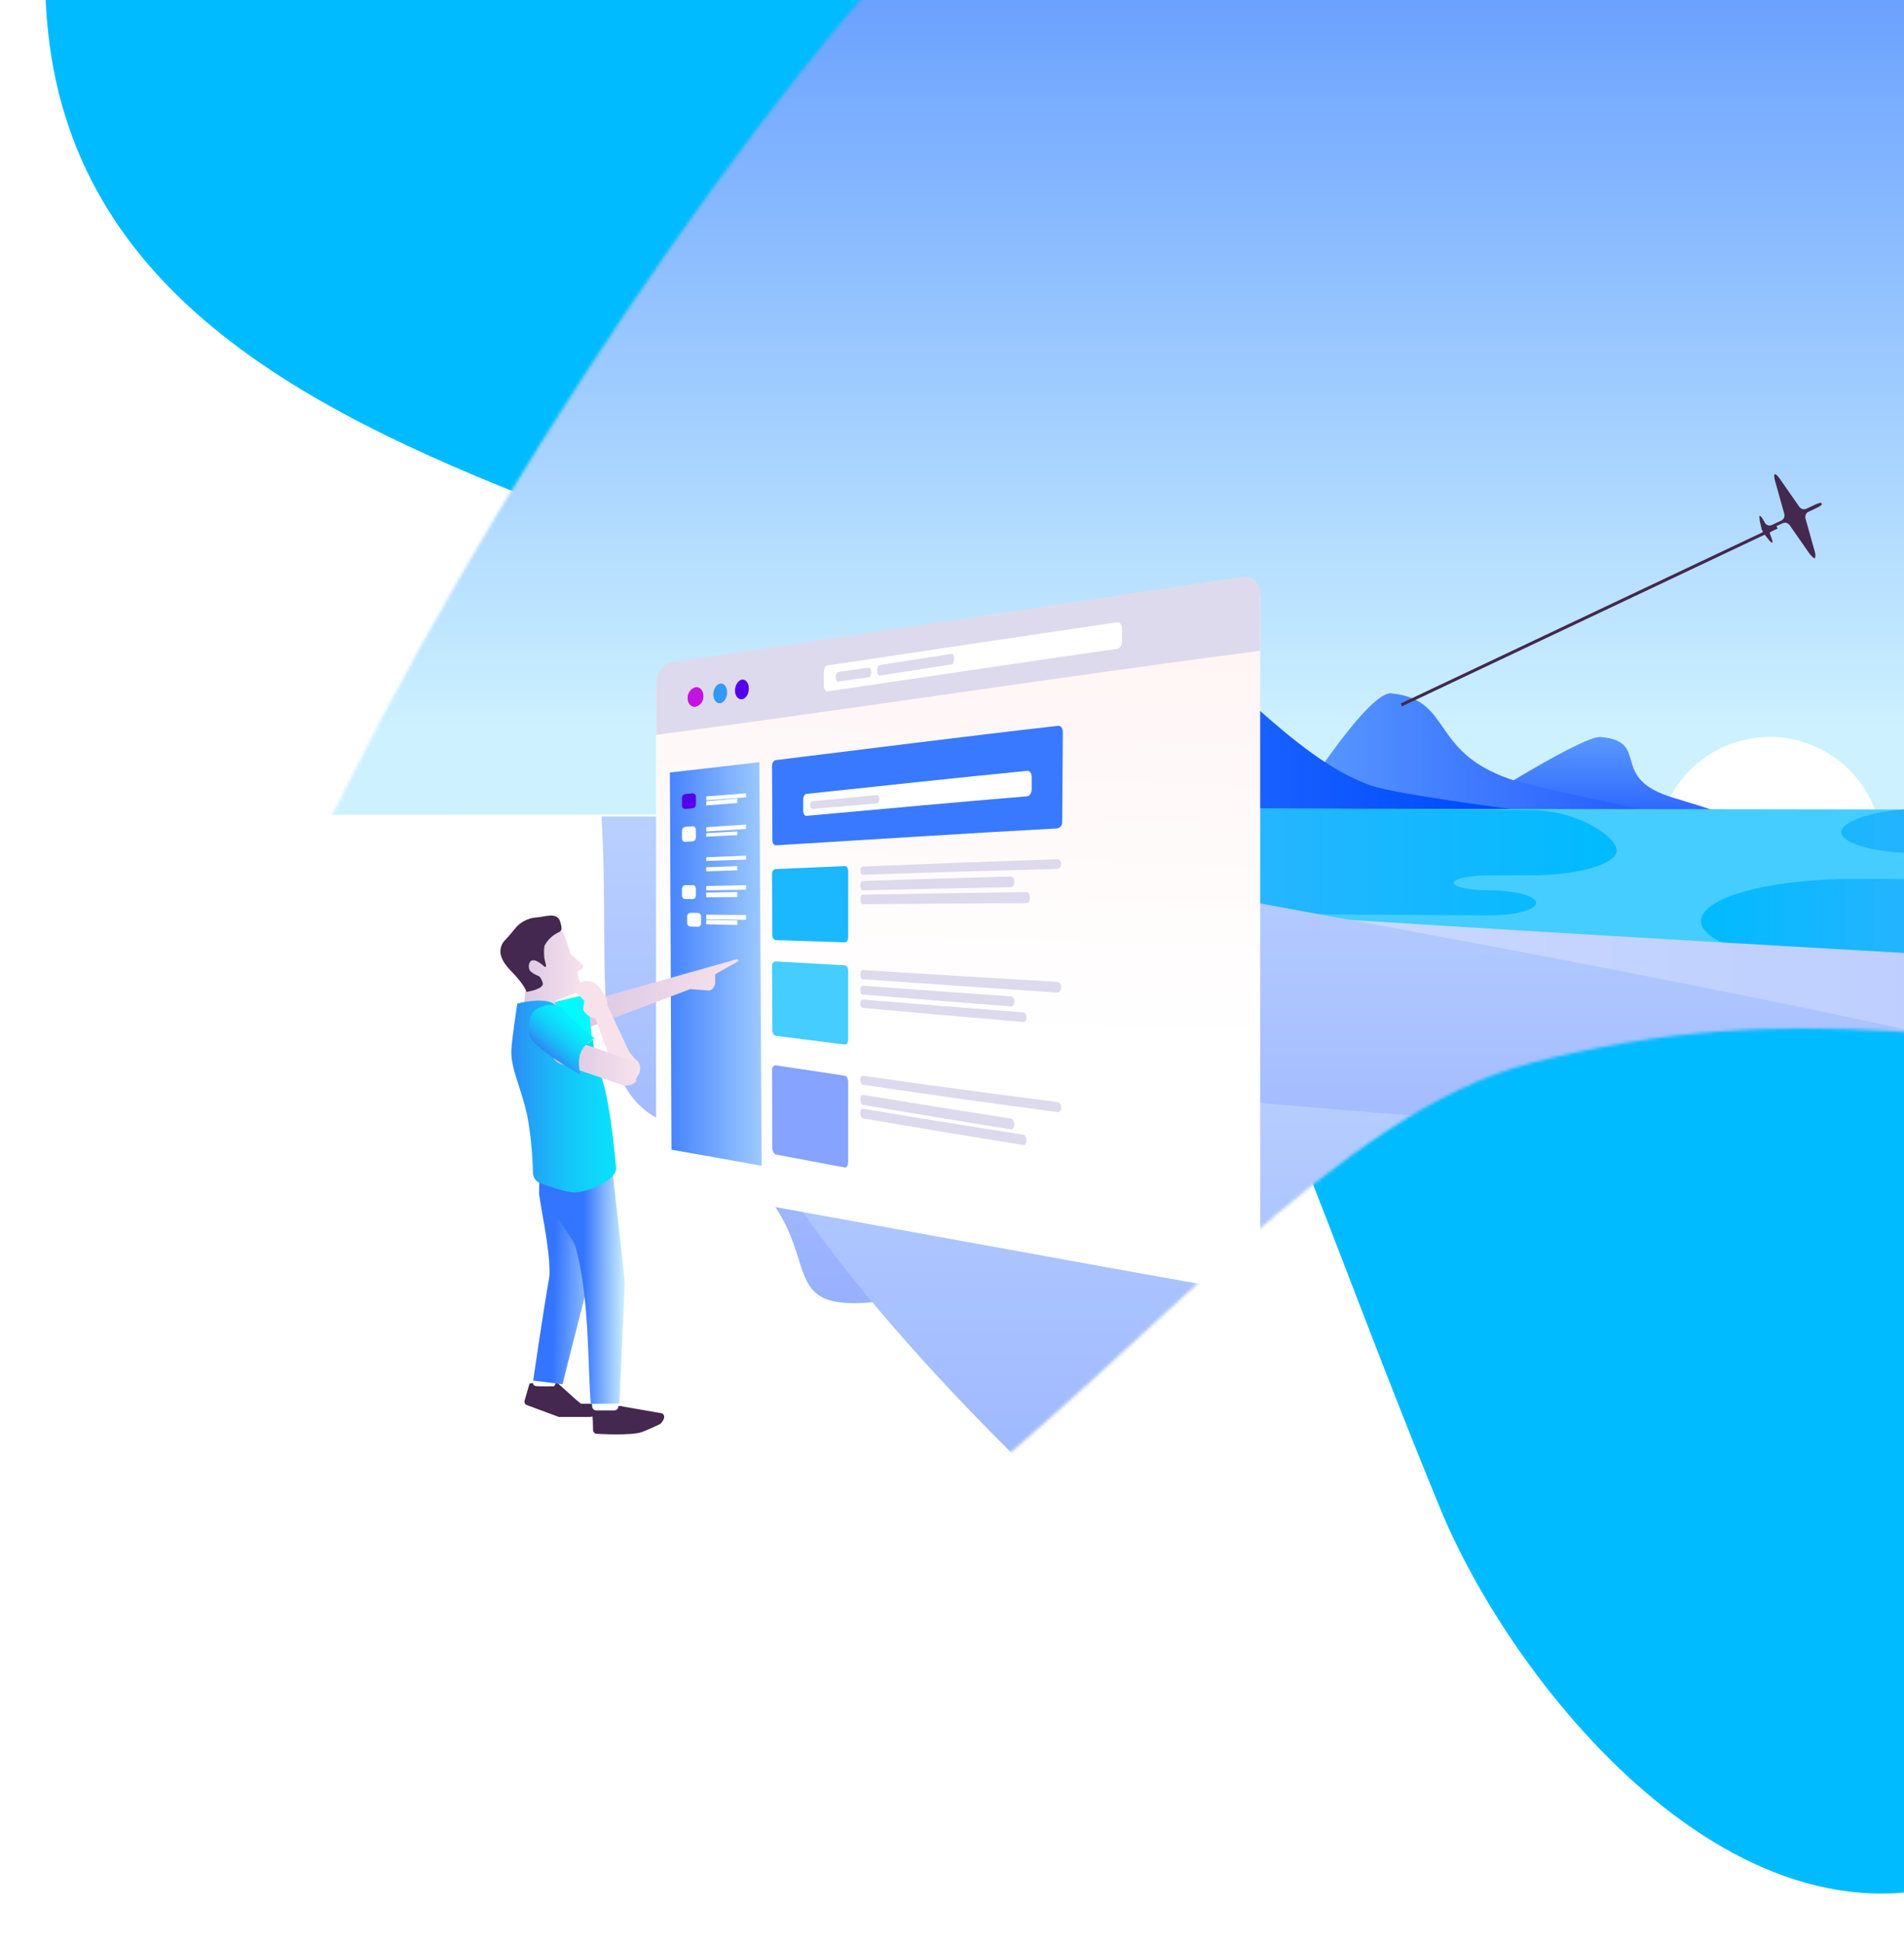 <?xml version="1.0" encoding="UTF-8"?>
<svg width="624px" height="637px" viewBox="0 0 624 637" version="1.1" xmlns="http://www.w3.org/2000/svg" xmlns:xlink="http://www.w3.org/1999/xlink">
    <!-- Generator: Sketch 51 (57462) - http://www.bohemiancoding.com/sketch -->
    <title>Slice 1</title>
    <desc>Created with Sketch.</desc>
    <defs>
        <path d="M825.689,270.971 C738.389,209.234 626.824,175.589 544.276,229.394 C476.884,273.321 444.384,290.814 372.1,335.39 C280.467,391.897 8.068,813.442 101.449,893.57 C283.906,1050.134 405.039,773.923 531.805,741.338 C618.137,719.148 673.636,734.626 801.422,744.979 C865.657,750.183 986.519,724.837 988.814,635.487 C991.884,515.992 916.223,334.994 825.689,270.971 Z" id="path-1"></path>
        <linearGradient x1="50%" y1="0%" x2="50%" y2="98.173%" id="linearGradient-3">
            <stop stop-color="#004BFF" offset="0%"></stop>
            <stop stop-color="#CDF1FF" offset="96.852%"></stop>
            <stop stop-color="#CDF1FF" offset="100%"></stop>
        </linearGradient>
        <linearGradient x1="50.001%" y1="9.21%" x2="50.001%" y2="97.78%" id="linearGradient-4">
            <stop stop-color="#5695FF" offset="0%"></stop>
            <stop stop-color="#2A62FF" offset="100%"></stop>
        </linearGradient>
        <linearGradient x1="9.27%" y1="97.78%" x2="86.78%" y2="97.78%" id="linearGradient-5">
            <stop stop-color="#5695FF" offset="0%"></stop>
            <stop stop-color="#2A62FF" offset="100%"></stop>
        </linearGradient>
        <linearGradient x1="5.716%" y1="53.495%" x2="94.286%" y2="53.495%" id="linearGradient-6">
            <stop stop-color="#5695FF" offset="0%"></stop>
            <stop stop-color="#004BFF" offset="100%"></stop>
        </linearGradient>
        <linearGradient x1="100%" y1="49.984%" x2="-60.813%" y2="49.984%" id="linearGradient-7">
            <stop stop-color="#00BBFF" offset="0%"></stop>
            <stop stop-color="#84A8FF" offset="100%"></stop>
        </linearGradient>
        <linearGradient x1="4.20719553e-14%" y1="49.984%" x2="100%" y2="49.984%" id="linearGradient-8">
            <stop stop-color="#00BBFF" offset="0%"></stop>
            <stop stop-color="#7DA3FF" offset="100%"></stop>
        </linearGradient>
        <linearGradient x1="100%" y1="50%" x2="0%" y2="50%" id="linearGradient-9">
            <stop stop-color="#B5C6FF" offset="0%"></stop>
            <stop stop-color="#D1E0FF" offset="100%"></stop>
        </linearGradient>
        <linearGradient x1="50%" y1="100%" x2="50%" y2="-0%" id="linearGradient-10">
            <stop stop-color="#91AAFF" offset="0%"></stop>
            <stop stop-color="#BAD1FF" offset="100%"></stop>
        </linearGradient>
        <linearGradient x1="50%" y1="100%" x2="50%" y2="-0%" id="linearGradient-11">
            <stop stop-color="#7493FF" offset="0%"></stop>
            <stop stop-color="#BAD1FF" offset="100%"></stop>
        </linearGradient>
        <linearGradient x1="21%" y1="-1%" x2="9%" y2="17%" id="linearGradient-12">
            <stop stop-color="#C412E1" offset="0%"></stop>
            <stop stop-color="#BB11E2" offset="15%"></stop>
            <stop stop-color="#A10CE4" offset="41%"></stop>
            <stop stop-color="#7806E7" offset="74%"></stop>
            <stop stop-color="#5300EA" offset="99%"></stop>
        </linearGradient>
        <filter x="-19.4%" y="-13.0%" width="138.9%" height="133.2%" filterUnits="objectBoundingBox" id="filter-13">
            <feOffset dx="0" dy="8" in="SourceAlpha" result="shadowOffsetOuter1"></feOffset>
            <feGaussianBlur stdDeviation="11.5" in="shadowOffsetOuter1" result="shadowBlurOuter1"></feGaussianBlur>
            <feColorMatrix values="0 0 0 0 0   0 0 0 0 0   0 0 0 0 0  0 0 0 0.041 0" type="matrix" in="shadowBlurOuter1" result="shadowMatrixOuter1"></feColorMatrix>
            <feMerge>
                <feMergeNode in="shadowMatrixOuter1"></feMergeNode>
                <feMergeNode in="SourceGraphic"></feMergeNode>
            </feMerge>
        </filter>
        <linearGradient x1="48.384%" y1="107.464%" x2="52.125%" y2="-10.712%" id="linearGradient-14">
            <stop stop-color="#FFFFFF" offset="37%"></stop>
            <stop stop-color="#FFF6F6" offset="81%"></stop>
            <stop stop-color="#FFF1F1" offset="96%"></stop>
        </linearGradient>
        <linearGradient x1="-0.036%" y1="50.008%" x2="100%" y2="50.008%" id="linearGradient-15">
            <stop stop-color="#4684FF" offset="0%"></stop>
            <stop stop-color="#9DC9FF" offset="100%"></stop>
        </linearGradient>
        <linearGradient x1="27.95%" y1="44.631%" x2="100%" y2="50%" id="linearGradient-16">
            <stop stop-color="#3475FF" offset="0%"></stop>
            <stop stop-color="#CDF0FF" offset="100%"></stop>
        </linearGradient>
        <linearGradient x1="0.078%" y1="49.973%" x2="100.05%" y2="49.973%" id="linearGradient-17">
            <stop stop-color="#D6C3E2" offset="0%"></stop>
            <stop stop-color="#F7E2EC" offset="100%"></stop>
        </linearGradient>
        <linearGradient x1="50%" y1="50%" x2="100%" y2="50%" id="linearGradient-18">
            <stop stop-color="#3475FF" offset="0%"></stop>
            <stop stop-color="#CDF0FF" offset="100%"></stop>
        </linearGradient>
        <linearGradient x1="-0.013%" y1="50.102%" x2="100.184%" y2="50.102%" id="linearGradient-19">
            <stop stop-color="#D6C3E2" offset="0%"></stop>
            <stop stop-color="#F7E2EC" offset="100%"></stop>
        </linearGradient>
        <linearGradient x1="0.06%" y1="49.988%" x2="208.433%" y2="49.988%" id="linearGradient-20">
            <stop stop-color="#2D8AF4" offset="0%"></stop>
            <stop stop-color="#21A7F7" offset="11%"></stop>
            <stop stop-color="#15C5F9" offset="26%"></stop>
            <stop stop-color="#0CDCFB" offset="42%"></stop>
            <stop stop-color="#05EDFD" offset="58%"></stop>
            <stop stop-color="#01F7FE" offset="77%"></stop>
            <stop stop-color="#00FAFE" offset="100%"></stop>
        </linearGradient>
        <linearGradient x1="0%" y1="50%" x2="99.896%" y2="50%" id="linearGradient-21">
            <stop stop-color="#D6C3E2" offset="0%"></stop>
            <stop stop-color="#F7E2EC" offset="100%"></stop>
        </linearGradient>
        <linearGradient x1="29.673%" y1="70.607%" x2="90.204%" y2="-2.002%" id="linearGradient-22">
            <stop stop-color="#2D8AF4" offset="0%"></stop>
            <stop stop-color="#21A7F7" offset="11%"></stop>
            <stop stop-color="#15C5F9" offset="26%"></stop>
            <stop stop-color="#0CDCFB" offset="42%"></stop>
            <stop stop-color="#05EDFD" offset="58%"></stop>
            <stop stop-color="#01F7FE" offset="77%"></stop>
            <stop stop-color="#00FAFE" offset="100%"></stop>
        </linearGradient>
    </defs>
    <g id="Page-1" stroke="none" stroke-width="1" fill="none" fill-rule="evenodd">
        <g id="Group" transform="translate(-30, -393)">
            <g id="Group-15-Copy">
                <mask id="mask-2" fill="white">
                    <use xlink:href="#path-1"></use>
                </mask>
                <use id="Fill-1" fill="#00BBFF" opacity="0.077" transform="translate(535.567, 571.88) rotate(63) translate(-535.567, -571.88) " xlink:href="#path-1"></use>
                <g id="Group-15" mask="url(#mask-2)">
                    <g transform="translate(38.53, 135.511)">
                        <path d="M737.848,1.022 C682.586,-10.072 385.899,209.443 318.028,209.443 C250.157,209.443 82.9,184.301 32.465,209.443 C-39.975,245.629 33.84,459.859 32.465,524.533 C183.221,524.175 740.502,524.619 790.577,524.533 C765.96,481.4 863.902,26.318 737.848,1.022 Z" id="Shape" fill="url(#linearGradient-3)" fill-rule="nonzero"></path>
                        <ellipse id="Oval" fill="#FFFFFF" fill-rule="nonzero" cx="571.473" cy="535.781" rx="36.859" ry="36.809"></ellipse>
                        <path d="M465.965,526.578 C465.965,526.578 509.435,498.371 516.112,498.981 C532.787,500.506 518.166,512.534 540.081,518.938 C546.775,520.903 564.255,526.578 564.255,526.578 L465.965,526.578 Z" id="Shape" fill="url(#linearGradient-4)" fill-rule="nonzero"></path>
                        <path d="M414.773,523.511 C414.773,523.511 439.435,483.804 447.506,484.67 C467.658,486.827 459.881,503.657 486.392,512.794 C494.481,515.58 533.539,523.511 533.539,523.511 L414.773,523.511 Z" id="Shape" fill="url(#linearGradient-5)" fill-rule="nonzero"></path>
                        <path d="M358.724,525.556 C209.419,525.556 352.106,460.174 361.268,461.15 C384.147,463.592 410.842,504.575 440.924,514.914 C450.103,518.063 493.609,523.468 493.609,523.468 L358.724,525.556 Z" id="Shape" fill="url(#linearGradient-6)" fill-rule="nonzero"></path>
                        <path d="M780.168,522.87 C742.648,523.092 321.984,521.909 209.029,522.87 C209.029,523.35 209.029,526.796 209.029,527.276 C387.789,539.845 534.058,679.316 797.744,622.389 C794.877,560.884 791.874,572.886 780.168,522.87 Z" id="Shape" fill="#45CDFF" fill-rule="nonzero"></path>
                        <path d="M492.919,522.93 C508.597,522.93 521.304,531.677 521.304,536.174 C521.304,540.67 508.597,544.305 492.919,544.305 L479.734,544.305 C473.176,544.305 467.864,545.407 467.864,546.768 C467.864,548.129 473.176,549.232 479.734,549.232 C488,549.232 494.917,551.075 494.917,553.332 C494.917,555.589 488.086,557.432 479.546,557.432 L268.413,556.23 L274.117,521.466 L492.919,522.93 Z" id="Shape" fill="url(#linearGradient-7)" fill-rule="nonzero"></path>
                        <path d="M598.266,573.113 C571.035,573.113 548.948,566.94 548.948,559.308 C548.948,551.676 571.035,545.503 598.266,545.503 L621.178,545.503 C632.566,545.503 641.821,543.637 641.821,541.331 C641.821,539.024 632.583,537.158 621.178,537.158 L621.522,537.158 C606.832,537.158 594.928,534.038 594.928,530.188 C594.928,526.338 606.832,522.488 621.522,522.488 L781.362,522.488 L771.437,575.657 L598.266,573.113 Z" id="Shape" fill="url(#linearGradient-8)" fill-rule="nonzero"></path>
                        <path d="M790.418,638.579 C790.024,633.992 762.725,584.003 761.969,579.432 C726.223,574.572 473.357,563.486 263.293,547.028 C342.271,591.866 431.344,591.371 504.862,665.799 C553.691,653.707 590.708,673.969 616.719,663.582 C704.127,628.466 794.882,689.728 790.418,638.579 Z" id="Shape" fill="url(#linearGradient-9)" fill-rule="nonzero"></path>
                        <path d="M586.283,440.388 C586.483,439.751 586.483,439.067 586.283,438.431 L583.175,427.358 C582.957,426.553 583.294,425.699 584.005,425.26 L586.812,423.938 C587.455,423.646 588.05,423.26 588.578,422.792 L588.437,422.492 L588.295,422.21 C587.588,422.329 586.904,422.555 586.265,422.88 L583.458,424.202 C582.656,424.548 581.722,424.3 581.198,423.603 L574.613,414.153 C574.136,413.465 573.465,412.866 573.147,412.831 C572.829,412.795 572.918,414.029 573.147,414.84 L576.254,425.913 C576.466,426.763 576.064,427.646 575.283,428.046 L572.017,429.58 C571.207,429.871 570.304,429.536 569.881,428.786 L569.334,427.834 C569.075,427.291 568.694,426.815 568.221,426.442 C568.027,426.442 568.098,427.411 568.221,428.205 L568.504,429.527 C568.68,430.356 568.839,431.061 568.875,431.114 C568.944,431.193 569.028,431.259 569.122,431.308 C569.158,431.361 569.158,431.431 569.122,431.484 C569.114,431.56 569.114,431.637 569.122,431.713 C569.433,432.193 569.775,432.653 570.146,433.088 L570.993,434.146 C571.33,434.646 571.777,435.063 572.3,435.363 C572.494,435.363 572.3,434.375 571.982,433.6 L571.594,432.559 C571.33,431.747 571.687,430.864 572.441,430.461 L575.707,428.928 C576.509,428.582 577.443,428.83 577.967,429.527 L584.552,438.977 C585.206,439.806 586.106,440.652 586.283,440.388 Z" id="Shape" fill="#44284F" fill-rule="nonzero"></path>
                        <path d="M255.103,525.003 C193.348,519.99 274.158,526.634 219.78,525.003 L188.579,525.003 C191.718,575.489 183.347,613.012 208.494,624.736 C275.601,655.996 235.354,688.744 278.651,684.04 C287.2,683.107 304.902,706.738 313.462,707.557 C383.279,714.269 408.785,715.737 467.709,715.737 C499.341,715.737 527.748,689.215 562.983,691.705 C635.476,696.666 791.544,696.135 831.256,659.468 C735.845,603.764 349.244,547.079 255.103,525.003 Z" id="Shape" fill="url(#linearGradient-10)" fill-rule="nonzero"></path>
                        <path d="M801.96,703.581 C836.741,683.213 610.436,625.759 515.626,625.759 C420.817,625.759 229.318,593.651 236.161,620.135 C252.543,683.529 515.626,957.043 763.957,957.043 C868.767,957.043 770.769,721.809 801.96,703.581 Z" id="Shape" fill="url(#linearGradient-11)" fill-rule="nonzero"></path>
                        <polygon id="Shape" fill="#5E3B72" fill-rule="nonzero" points="536.662 692.22 533.59 692.22 535.492 689.153"></polygon>
                        <polygon id="Shape" fill="url(#linearGradient-12)" fill-rule="nonzero" points="554.067 635.063 554.067 635.063 554.436 634.961"></polygon>
                        <path d="M533.59,691.198 L536.662,691.198" id="Shape" fill="none"></path>
                        <rect id="Rectangle-path" fill="#44284F" fill-rule="nonzero" transform="translate(512.295, 459.343) rotate(-25.32) translate(-512.295, -459.343) " x="444.209" y="458.843" width="136.172" height="1"></rect>
                    </g>
                </g>
            </g>
            <g id="Group-8-Copy" filter="url(#filter-13)" transform="translate(245, 574)">
                <path d="M196.271,234.964 C131.304,223.385 66.402,211.426 1.467,199.652 C0.587,199.402 -0.015,198.592 0,197.679 L0,36.047 C-0.018,35.189 0.566,34.435 1.401,34.236 C66.412,24.728 131.336,14.601 196.347,5.126 C196.773,5.06 197.206,5.189 197.526,5.477 C197.846,5.765 198.02,6.181 197.998,6.611 L197.998,233.555 C198.009,233.99 197.818,234.406 197.48,234.682 C197.143,234.957 196.697,235.062 196.271,234.964 Z" id="Shape" fill="url(#linearGradient-14)" fill-rule="nonzero"></path>
                <path d="M34.607,192.995 C24.242,191.119 18.579,190.1 5.057,187.715 C4.913,146.513 4.74,105.311 4.539,64.109 C17.811,62.645 23.453,61.94 33.883,60.737 C34.114,104.83 34.355,148.916 34.607,192.995 Z" id="Shape" fill="url(#linearGradient-15)" fill-rule="nonzero"></path>
                <path d="M39.345,87.983 C38.684,87.983 38.142,87.317 38.131,86.394 C38.131,77.071 38.055,72.291 38.011,62.045 C38.011,61.036 38.543,60.144 39.215,60.069 C70.061,56.288 100.873,52.325 131.751,48.824 C132.63,48.727 133.335,49.597 133.324,50.779 C133.237,62.7 133.194,68.575 133.118,80.282 C133.209,81.293 132.532,82.214 131.534,82.441 C100.808,84.095 70.104,86.125 39.345,87.983 Z" id="Shape" fill="#3979FF" fill-rule="nonzero"></path>
                <path d="M121.586,71.929 C97.478,73.922 73.392,76.153 49.306,78.331 C48.689,78.385 48.223,77.634 48.223,76.654 L48.223,73.062 C48.223,72.06 48.721,71.2 49.306,71.135 C73.424,68.565 97.532,65.953 121.672,63.579 C122.473,63.503 123.122,64.385 123.112,65.539 L123.112,69.73 C123.058,70.895 122.387,71.929 121.586,71.929 Z" id="Shape" fill="#FFFFFF" fill-rule="nonzero"></path>
                <path d="M61.919,119.771 L39.288,119.033 C38.644,119.033 38.117,118.296 38.117,117.422 C38.117,109.431 38.054,105.482 38.011,97.417 C38.011,96.543 38.528,95.806 39.172,95.774 C48.942,95.374 53.247,95.184 61.919,94.795 C62.489,94.795 62.974,95.521 62.974,96.469 C62.974,105.219 62.974,109.494 62.974,118.149 C62.943,119.033 62.478,119.771 61.919,119.771 Z" id="Shape" fill="#1BB7FF" fill-rule="nonzero"></path>
                <polygon id="Shape" fill="#FFFFFF" fill-rule="nonzero" points="29.501 72.271 16.453 73.225 16.453 71.942 29.501 70.954"></polygon>
                <polygon id="Shape" fill="#FFFFFF" fill-rule="nonzero" points="26.665 74.109 16.453 74.928 16.453 73.505 26.665 72.657"></polygon>
                <polygon id="Shape" fill="#FFFFFF" fill-rule="nonzero" points="29.501 82.625 16.453 83.442 16.453 82.038 29.501 81.171"></polygon>
                <polygon id="Shape" fill="#FFFFFF" fill-rule="nonzero" points="26.665 84.642 16.453 85.145 16.453 83.979 26.665 83.442"></polygon>
                <polygon id="Shape" fill="#FFFFFF" fill-rule="nonzero" points="29.501 92.65 16.453 93.092 16.453 91.875 29.501 91.389"></polygon>
                <polygon id="Shape" fill="#FFFFFF" fill-rule="nonzero" points="26.665 96.169 16.453 96.498 16.453 95.163 26.665 94.795"></polygon>
                <path d="M61.913,153.256 C53.327,152.192 49.049,151.617 39.296,150.404 C38.648,150.33 38.118,149.489 38.118,148.553 C38.118,139.86 38.054,135.784 38.011,127.549 C38.011,126.665 38.532,125.974 39.179,126.016 L61.913,127.304 C62.486,127.304 62.974,128.134 62.974,129.091 C62.974,137.912 62.974,142.36 62.974,151.575 C62.932,152.575 62.475,153.33 61.913,153.256 Z" id="Shape" fill="#45CDFF" fill-rule="nonzero"></path>
                <path d="M61.927,193.555 C53.382,191.936 49.11,191.127 39.304,189.297 C38.663,189.175 38.129,188.133 38.118,186.969 C38.118,176.247 38.054,171.28 38.011,161.767 C38.011,160.736 38.535,159.982 39.176,160.081 C48.992,161.523 53.275,162.177 61.906,163.485 C62.472,163.574 62.974,164.505 62.974,165.592 C62.974,175.571 62.974,180.704 62.974,191.604 C62.942,192.779 62.494,193.655 61.927,193.555 Z" id="Shape" fill="#85A3FF" fill-rule="nonzero"></path>
                <path d="M131.54,95.705 C110.271,96.26 89.003,96.903 67.734,97.633 C67.302,97.633 66.946,97.085 66.946,96.369 L66.946,96.253 C66.946,95.537 67.302,94.936 67.734,94.926 C89.003,94.034 110.278,93.233 131.562,92.524 C132.22,92.524 132.749,93.167 132.749,94.009 L132.749,94.146 C132.824,94.894 132.298,95.572 131.54,95.705 Z" id="Shape" fill="#DEDAED" fill-rule="nonzero"></path>
                <path d="M116.333,101.699 C100.131,102.003 83.932,102.35 67.737,102.742 C67.303,102.742 66.946,102.107 66.946,101.292 L66.946,101.16 C66.946,100.345 67.303,99.674 67.737,99.662 C83.939,99.127 100.145,98.64 116.355,98.2 C116.929,98.2 117.438,98.919 117.438,99.854 L117.438,100.01 C117.384,100.908 116.907,101.699 116.333,101.699 Z" id="Shape" fill="#DEDAED" fill-rule="nonzero"></path>
                <path d="M72.388,74.242 C64.098,74.965 60.084,75.321 51.346,76.063 C50.876,76.063 50.493,75.588 50.493,74.915 L50.493,74.806 C50.493,74.134 50.865,73.54 51.335,73.5 C60.084,72.709 64.087,72.333 72.388,71.522 C72.836,71.522 73.186,72.026 73.186,72.739 L73.186,72.857 C73.197,73.599 72.836,74.203 72.388,74.242 Z" id="Shape" fill="#DEDAED" fill-rule="nonzero"></path>
                <path d="M121.432,106.927 C103.539,107.009 85.642,107.127 67.741,107.283 C67.305,107.283 66.946,106.62 66.946,105.786 L66.946,105.652 C66.946,104.83 67.305,104.143 67.741,104.143 C85.642,103.824 103.546,103.546 121.454,103.309 C122.065,103.309 122.544,104.07 122.544,105.026 L122.544,105.186 C122.544,106.142 122.043,106.927 121.432,106.927 Z" id="Shape" fill="#DEDAED" fill-rule="nonzero"></path>
                <path d="M131.533,136.23 C110.26,134.813 88.992,133.353 67.726,131.85 C67.293,131.85 66.946,131.153 66.946,130.363 L66.946,130.236 C66.946,129.446 67.303,128.83 67.726,128.853 C88.999,130.185 110.275,131.475 131.555,132.722 C132.315,132.89 132.831,133.649 132.748,134.476 L132.748,134.627 C132.737,135.556 132.195,136.276 131.533,136.23 Z" id="Shape" fill="#DEDAED" fill-rule="nonzero"></path>
                <path d="M116.327,140.771 C100.124,139.508 83.925,138.212 67.73,136.882 C67.294,136.882 66.946,136.195 66.946,135.417 L66.946,135.293 C66.946,134.526 67.294,133.929 67.73,133.963 C83.933,135.173 100.139,136.345 116.349,137.479 C116.926,137.479 117.438,138.257 117.438,139.136 L117.438,139.283 C117.417,140.151 116.959,140.816 116.327,140.771 Z" id="Shape" fill="#DEDAED" fill-rule="nonzero"></path>
                <path d="M120.336,145.872 C102.797,144.383 85.258,142.844 67.719,141.256 C67.289,141.256 66.946,140.592 66.946,139.864 L66.946,139.748 C66.946,139.021 67.289,138.462 67.719,138.505 C85.258,139.966 102.797,141.372 120.336,142.721 C120.937,142.721 121.41,143.48 121.41,144.302 L121.41,144.439 C121.42,145.335 120.937,145.967 120.336,145.872 Z" id="Shape" fill="#DEDAED" fill-rule="nonzero"></path>
                <path d="M131.551,175.389 C110.259,172.567 88.985,169.579 67.73,166.425 C67.294,166.362 66.946,165.674 66.946,164.901 L66.946,164.774 C66.946,164.002 67.294,163.42 67.73,163.483 C89.007,166.51 110.281,169.378 131.551,172.087 C132.323,172.311 132.824,173.033 132.749,173.812 L132.749,173.96 C132.782,174.849 132.237,175.484 131.551,175.389 Z" id="Shape" fill="#DEDAED" fill-rule="nonzero"></path>
                <path d="M116.321,181.066 C100.111,178.461 83.915,175.781 67.735,173.027 C67.296,172.957 66.946,172.185 66.946,171.307 L66.946,171.167 C66.946,170.301 67.296,169.657 67.735,169.727 C83.923,172.411 100.125,175.009 116.343,177.521 C116.923,177.614 117.438,178.445 117.438,179.381 L117.438,179.533 C117.395,180.47 116.901,181.16 116.321,181.066 Z" id="Shape" fill="#DEDAED" fill-rule="nonzero"></path>
                <path d="M120.298,186.176 C102.755,183.362 85.226,180.453 67.712,177.447 C67.28,177.37 66.935,176.628 66.946,175.797 L66.946,175.653 C66.946,174.811 67.291,174.202 67.723,174.268 C85.244,177.222 102.78,180.054 120.331,182.764 C120.935,182.853 121.41,183.661 121.41,184.558 L121.41,184.713 C121.388,185.611 120.892,186.264 120.298,186.176 Z" id="Shape" fill="#DEDAED" fill-rule="nonzero"></path>
                <path d="M11.971,75.852 L9.626,76.059 C9.339,76.085 9.054,75.988 8.842,75.791 C8.629,75.594 8.509,75.317 8.51,75.026 L8.51,72.485 C8.503,71.833 8.976,71.276 9.616,71.183 L11.961,70.956 C12.256,70.937 12.544,71.048 12.752,71.26 C12.96,71.472 13.067,71.764 13.046,72.061 L13.046,74.633 C13.036,75.252 12.579,75.77 11.971,75.852 Z" id="Shape" fill="#5300EA" fill-rule="nonzero"></path>
                <path d="M11.973,86.69 L9.627,86.843 C9.339,86.871 9.054,86.768 8.842,86.56 C8.629,86.352 8.509,86.058 8.51,85.751 L8.51,83.205 C8.518,82.54 8.995,81.988 9.616,81.927 L11.962,81.741 C12.244,81.723 12.521,81.83 12.727,82.037 C12.932,82.244 13.049,82.532 13.048,82.834 L13.048,85.412 C13.067,86.076 12.593,86.638 11.973,86.69 Z" id="Shape" fill="#FFFFFF" fill-rule="nonzero"></path>
                <path d="M11.983,95.844 L9.627,95.926 C9.339,95.952 9.055,95.856 8.842,95.662 C8.629,95.468 8.509,95.194 8.51,94.907 L8.51,92.624 C8.526,92.019 9.009,91.529 9.617,91.503 L11.963,91.391 C12.245,91.374 12.522,91.474 12.727,91.667 C12.933,91.86 13.049,92.129 13.049,92.41 L13.049,94.723 C13.055,95.321 12.584,95.817 11.983,95.844 Z" id="Shape"></path>
                <polygon id="Shape" fill="#FFFFFF" fill-rule="nonzero" points="29.501 102.534 16.453 102.742 16.453 101.301 29.501 101.039"></polygon>
                <polygon id="Shape" fill="#FFFFFF" fill-rule="nonzero" points="26.665 104.915 16.453 105.012 16.453 103.455 26.665 103.309"></polygon>
                <polygon id="Shape" fill="#FFFFFF" fill-rule="nonzero" points="29.501 112.391 16.453 112.226 16.453 110.688 29.501 110.83"></polygon>
                <polygon id="Shape" fill="#FFFFFF" fill-rule="nonzero" points="26.665 114.094 16.453 113.857 16.453 112.391 26.665 112.583"></polygon>
                <path d="M11.975,105.578 L9.624,105.578 C9.035,105.603 8.538,105.118 8.51,104.493 L8.51,102.126 C8.553,101.513 9.035,101.039 9.614,101.041 L11.965,101.041 C12.247,101.023 12.523,101.129 12.728,101.335 C12.933,101.54 13.049,101.827 13.049,102.126 L13.049,104.536 C13.038,104.826 12.919,105.1 12.717,105.295 C12.515,105.491 12.248,105.593 11.975,105.578 Z" id="Shape" fill="#FFFFFF" fill-rule="nonzero"></path>
                <path d="M13.676,114.66 L11.326,114.607 C10.745,114.609 10.26,114.144 10.212,113.54 L10.212,111.192 C10.211,110.893 10.33,110.608 10.54,110.405 C10.749,110.202 11.031,110.1 11.316,110.124 L13.666,110.124 C14.241,110.123 14.717,110.592 14.749,111.192 L14.749,113.54 C14.764,113.841 14.656,114.136 14.451,114.349 C14.247,114.563 13.965,114.676 13.676,114.66 Z" id="Shape" fill="#FFFFFF" fill-rule="nonzero"></path>
                <path d="M11.347,73.403 L13.176,75.495 C15.193,73.5 16.188,72.479 18.155,70.386" id="Shape"></path>
                <g id="Group-6" fill-rule="nonzero">
                    <path d="M198,24.241 C131.913,32.848 66.065,43.035 0,51.793 L0,34.87 C0,31.557 2.313,28.415 5.061,27.996 C67.423,18.715 129.737,9.402 192.005,0.057 C193.55,-0.173 195.117,0.3 196.27,1.344 C197.422,2.388 198.038,3.891 197.946,5.436 L198,24.241 Z" id="Shape" fill="#DEDAED"></path>
                    <path d="M151.044,23.614 C119.419,28.119 87.837,32.889 56.234,37.542 C55.563,37.638 55.011,36.788 55,35.63 C55,33.951 55,33.091 55,31.38 C55,30.191 55.541,29.139 56.212,29.043 C87.848,24.337 119.473,19.556 151.119,14.903 C151.996,14.775 152.71,15.646 152.699,16.858 L152.699,21.224 C152.78,22.302 152.094,23.292 151.044,23.614 Z" id="Shape" fill="#FFFFFF"></path>
                    <path d="M15.522,39.042 C15.627,40.688 14.557,42.178 12.972,42.591 C11.545,42.8 10.357,41.569 10.357,39.789 C10.277,38.114 11.359,36.608 12.962,36.162 C14.378,35.953 15.522,37.261 15.522,39.042 Z" id="Shape" fill="#C412E1"></path>
                    <path d="M23.294,37.879 C23.294,39.663 22.283,41.217 21.06,41.414 C19.836,41.611 18.775,40.32 18.765,38.591 C18.755,36.862 19.776,35.176 21.04,34.979 C22.303,34.782 23.284,36.107 23.294,37.879 Z" id="Shape" fill="#3198F4"></path>
                    <path d="M30.412,36.596 C30.412,38.375 29.435,39.936 28.179,40.121 C26.923,40.307 25.882,39.03 25.882,37.273 C25.882,35.516 26.956,33.868 28.158,33.683 C29.36,33.497 30.412,34.807 30.412,36.596 Z" id="Shape" fill="#5300EA"></path>
                    <path d="M69.667,32.948 L59.8,34.307 C59.303,34.378 58.882,33.763 58.882,32.928 L58.882,32.787 C58.882,31.951 59.281,31.216 59.789,31.145 L69.667,29.786 C70.142,29.716 70.529,30.35 70.529,31.186 L70.529,31.327 C70.518,32.152 70.142,32.877 69.667,32.948 Z" id="Shape" fill="#DEDAED"></path>
                    <path d="M96.882,28.711 L73.305,32.366 C72.85,32.432 72.471,31.762 72.471,30.851 L72.471,30.697 C72.471,29.786 72.839,28.985 73.294,28.908 L96.893,25.253 C97.348,25.187 97.706,25.868 97.706,26.79 L97.706,26.944 C97.695,27.844 97.337,28.645 96.882,28.711 Z" id="Shape" fill="#DEDAED"></path>
                </g>
            </g>
            <g id="Group-16-Copy" transform="translate(194, 693)" fill-rule="nonzero">
                <polygon id="Shape" fill="#0EDDDD" points="30.395 40.714 30.771 46.429 26.477 43.357"></polygon>
                <path d="M29.05,159.951 L26.409,159.951 L24.838,158.677 L18.799,153.232 L19.287,152.143 L9.536,153.352 L7.919,158.96 C7.742,159.553 8.074,160.174 8.687,160.398 L19.159,164.286 L29.248,164.286 C30.45,164.275 31.432,163.384 31.482,162.26 C31.522,161.643 31.28,161.038 30.816,160.598 C30.352,160.157 29.71,159.922 29.05,159.951 Z" id="Shape" fill="#44284F"></path>
                <path d="M10.834,150.906 L10.834,152.919 C10.834,152.919 10.147,154.227 12.375,154.227 C14.093,154.305 15.814,154.305 17.531,154.227 C18.041,154.086 19.321,150 19.321,150 L10.834,150.906 Z" id="Shape" fill="#FFFFFF"></path>
                <path d="M36.495,81.898 L13.054,76.429 L12.654,91.211 L13.854,98.523 C13.854,98.523 16.849,113.92 15.934,118.991 C14.208,128.509 10.734,152.366 10.734,152.366 L20.346,153.571 C20.346,153.571 25.695,132.228 27.752,124.597 C30.632,113.954 36.495,81.898 36.495,81.898 Z" id="Shape" fill="url(#linearGradient-16)"></path>
                <path d="M52.951,163.105 L40.001,160.84 C39.823,160.757 39.632,160.715 39.439,160.716 L31.352,160.716 C31.006,160.698 30.668,160.838 30.422,161.102 C30.175,161.365 30.043,161.728 30.056,162.102 C30.262,164.578 30.366,166.719 30.366,168.576 C30.415,169.3 30.99,169.849 31.662,169.814 C31.662,169.814 42.96,170.507 46.401,169.219 C48.695,168.378 52.389,166.583 52.389,166.583 C53.696,165.37 54.201,163.699 52.951,163.105 Z" id="Shape" fill="#44284F"></path>
                <rect id="Rectangle-path" fill="#FFFFFF" x="30.055" y="150.714" width="8.587" height="11.429" rx="1.3"></rect>
                <path d="M20.882,30.27 L77.499,14.294 C77.695,14.254 77.891,14.358 77.968,14.542 C78.045,14.726 77.981,14.939 77.815,15.05 L70.657,19.075 C70.496,19.168 70.397,19.34 70.398,19.526 L70.398,21.972 C70.398,23.1 69.463,24.565 68.302,24.565 L62.226,24.092 L20.037,40 L20.882,30.27 Z" id="Shape" fill="url(#linearGradient-17)"></path>
                <path d="M38.987,159.898 L40.789,120.085 L35.929,76.429 L15.635,77.907 C15.635,77.907 13.787,83.254 16.536,94.97 C17.358,98.45 23.757,105.207 24.796,109.143 C29.29,126.342 28.514,146.805 29.644,160 L38.987,159.898 Z" id="Shape" fill="url(#linearGradient-18)"></path>
                <polygon id="Shape" fill="#00FAFE" points="28.634 25.714 30.055 41.429 18.449 41.429 12.165 29.672"></polygon>
                <path d="M22.79,26.066 L18.814,27.555 C16.821,28.163 18.94,30.604 19.055,31.429 L7.597,29.698 C8.026,26.896 8.301,24.073 8.422,21.241 C8.238,18.686 3.77,12.074 3.77,12.074 C3.016,9.408 4.55,6.633 7.207,5.852 L14.747,3.858 C17.366,2.939 20.236,4.305 21.175,6.917 L22.974,12.521 L26.961,16.142 C27.122,16.295 27.206,16.512 27.191,16.734 C27.175,16.956 27.062,17.159 26.881,17.288 L25.311,18.365 L25.895,21.585 C26.732,24.198 25.506,25.183 22.79,26.066 Z" id="Shape" fill="url(#linearGradient-19)"></path>
                <path d="M18.896,5.568 C17.119,6.45 15.644,7.819 14.653,9.508 C14.033,10.44 14.4,13.999 14.4,13.999 L14.964,16.412 C15.007,16.546 14.95,16.69 14.827,16.762 C14.704,16.834 14.547,16.815 14.446,16.715 C13.504,15.885 11.894,14.605 10.779,14.639 C9.123,14.639 8.985,17.254 9.755,18.163 C10.523,18.87 11.431,19.416 12.423,19.769 C12.423,19.769 13.182,19.881 13.849,22.014 C14.515,24.147 8.548,25 8.548,25 C8.548,25 8.548,24.304 6.547,21.632 C4.547,18.96 1.661,16.805 0.569,14.145 C-0.361,12.294 -0.138,10.09 1.143,8.453 C2.178,7.33 2.569,6.982 4.593,4.513 C6.278,2.261 8.885,0.839 11.733,0.617 C14.331,0.516 18.528,-1.336 19.563,1.908 C20.598,5.153 19.735,5.063 18.896,5.568 Z" id="Shape" fill="#44284F"></path>
                <path d="M17.952,29.291 C26.733,37.254 30.384,43.579 33.458,53.92 C36.08,62.714 37.232,76.172 37.91,82.451 C38.374,86.774 28.779,90.54 24.461,90.71 C22.009,90.813 16.437,88.924 13.16,87.753 C11.701,87.219 10.712,85.845 10.662,84.283 C10.535,78.21 9.953,72.156 8.922,66.172 C6.921,56.412 3.271,50.246 3.599,43.864 C3.734,40.735 5.52,28.836 5.52,28.836 C5.52,28.836 14.731,26.356 17.952,29.291 Z" id="Shape" fill="url(#linearGradient-20)"></path>
                <path d="M44.367,49.286 L35.362,30.034 C34.289,28.111 32.007,27.333 30.055,28.225 C41.558,47.5 44.367,49.286 44.367,49.286 Z" id="Shape" fill="#F7E2EC"></path>
                <path d="M45.231,48.012 C45.231,48.012 42.365,46.28 30.671,27.857 L30.265,28.057 C28.244,29.167 29.994,31.775 31.156,33.773 L37.861,52.196 C38.958,54.055 41.307,54.798 43.301,53.916 L43.674,53.727 C45.704,52.568 46.4,50.014 45.231,48.012 Z" id="Shape" fill="#F7E2EC"></path>
                <path d="M32.809,32.94 C30.481,34.446 28.585,33.066 27.061,30.825 L27.514,28.054 C25.99,25.755 22.86,24.605 25.129,23.156 L25.641,22.26 C27.927,20.751 31.016,21.353 32.553,23.605 L34.216,26.065 C34.96,27.159 35.23,28.501 34.965,29.793 C34.701,31.084 33.924,32.218 32.809,32.94 Z" id="Shape" fill="#F7E2EC"></path>
                <path d="M42.11,47.131 L21.854,40.22 C19.639,39.477 17.25,40.675 16.459,42.926 L18.592,41.286 L18.968,41.38 L16.961,42.926 L16.961,43.008 C16.223,45.32 17.441,47.81 19.687,48.583 L39.943,55.494 C41.615,56.057 43.453,55.519 44.585,54.135 L44.311,53.843 C44.558,53.484 44.75,53.089 44.882,52.671 C45.593,50.357 44.357,47.885 42.11,47.131 Z" id="Shape" fill="url(#linearGradient-21)"></path>
                <path d="M30.771,40.2 C29.617,40.955 28.549,41.826 27.587,42.801 C24.461,46.223 26.224,52.143 26.224,52.143 C26.224,52.143 11.725,44.044 9.646,39.744 C8.941,38.284 9.375,33.094 10.468,31.885 C13.676,28.361 19.057,29.045 20.138,30.311 C23.451,33.834 27.004,37.137 30.771,40.2 Z" id="Shape" fill="url(#linearGradient-22)"></path>
            </g>
        </g>
    </g>
</svg>
